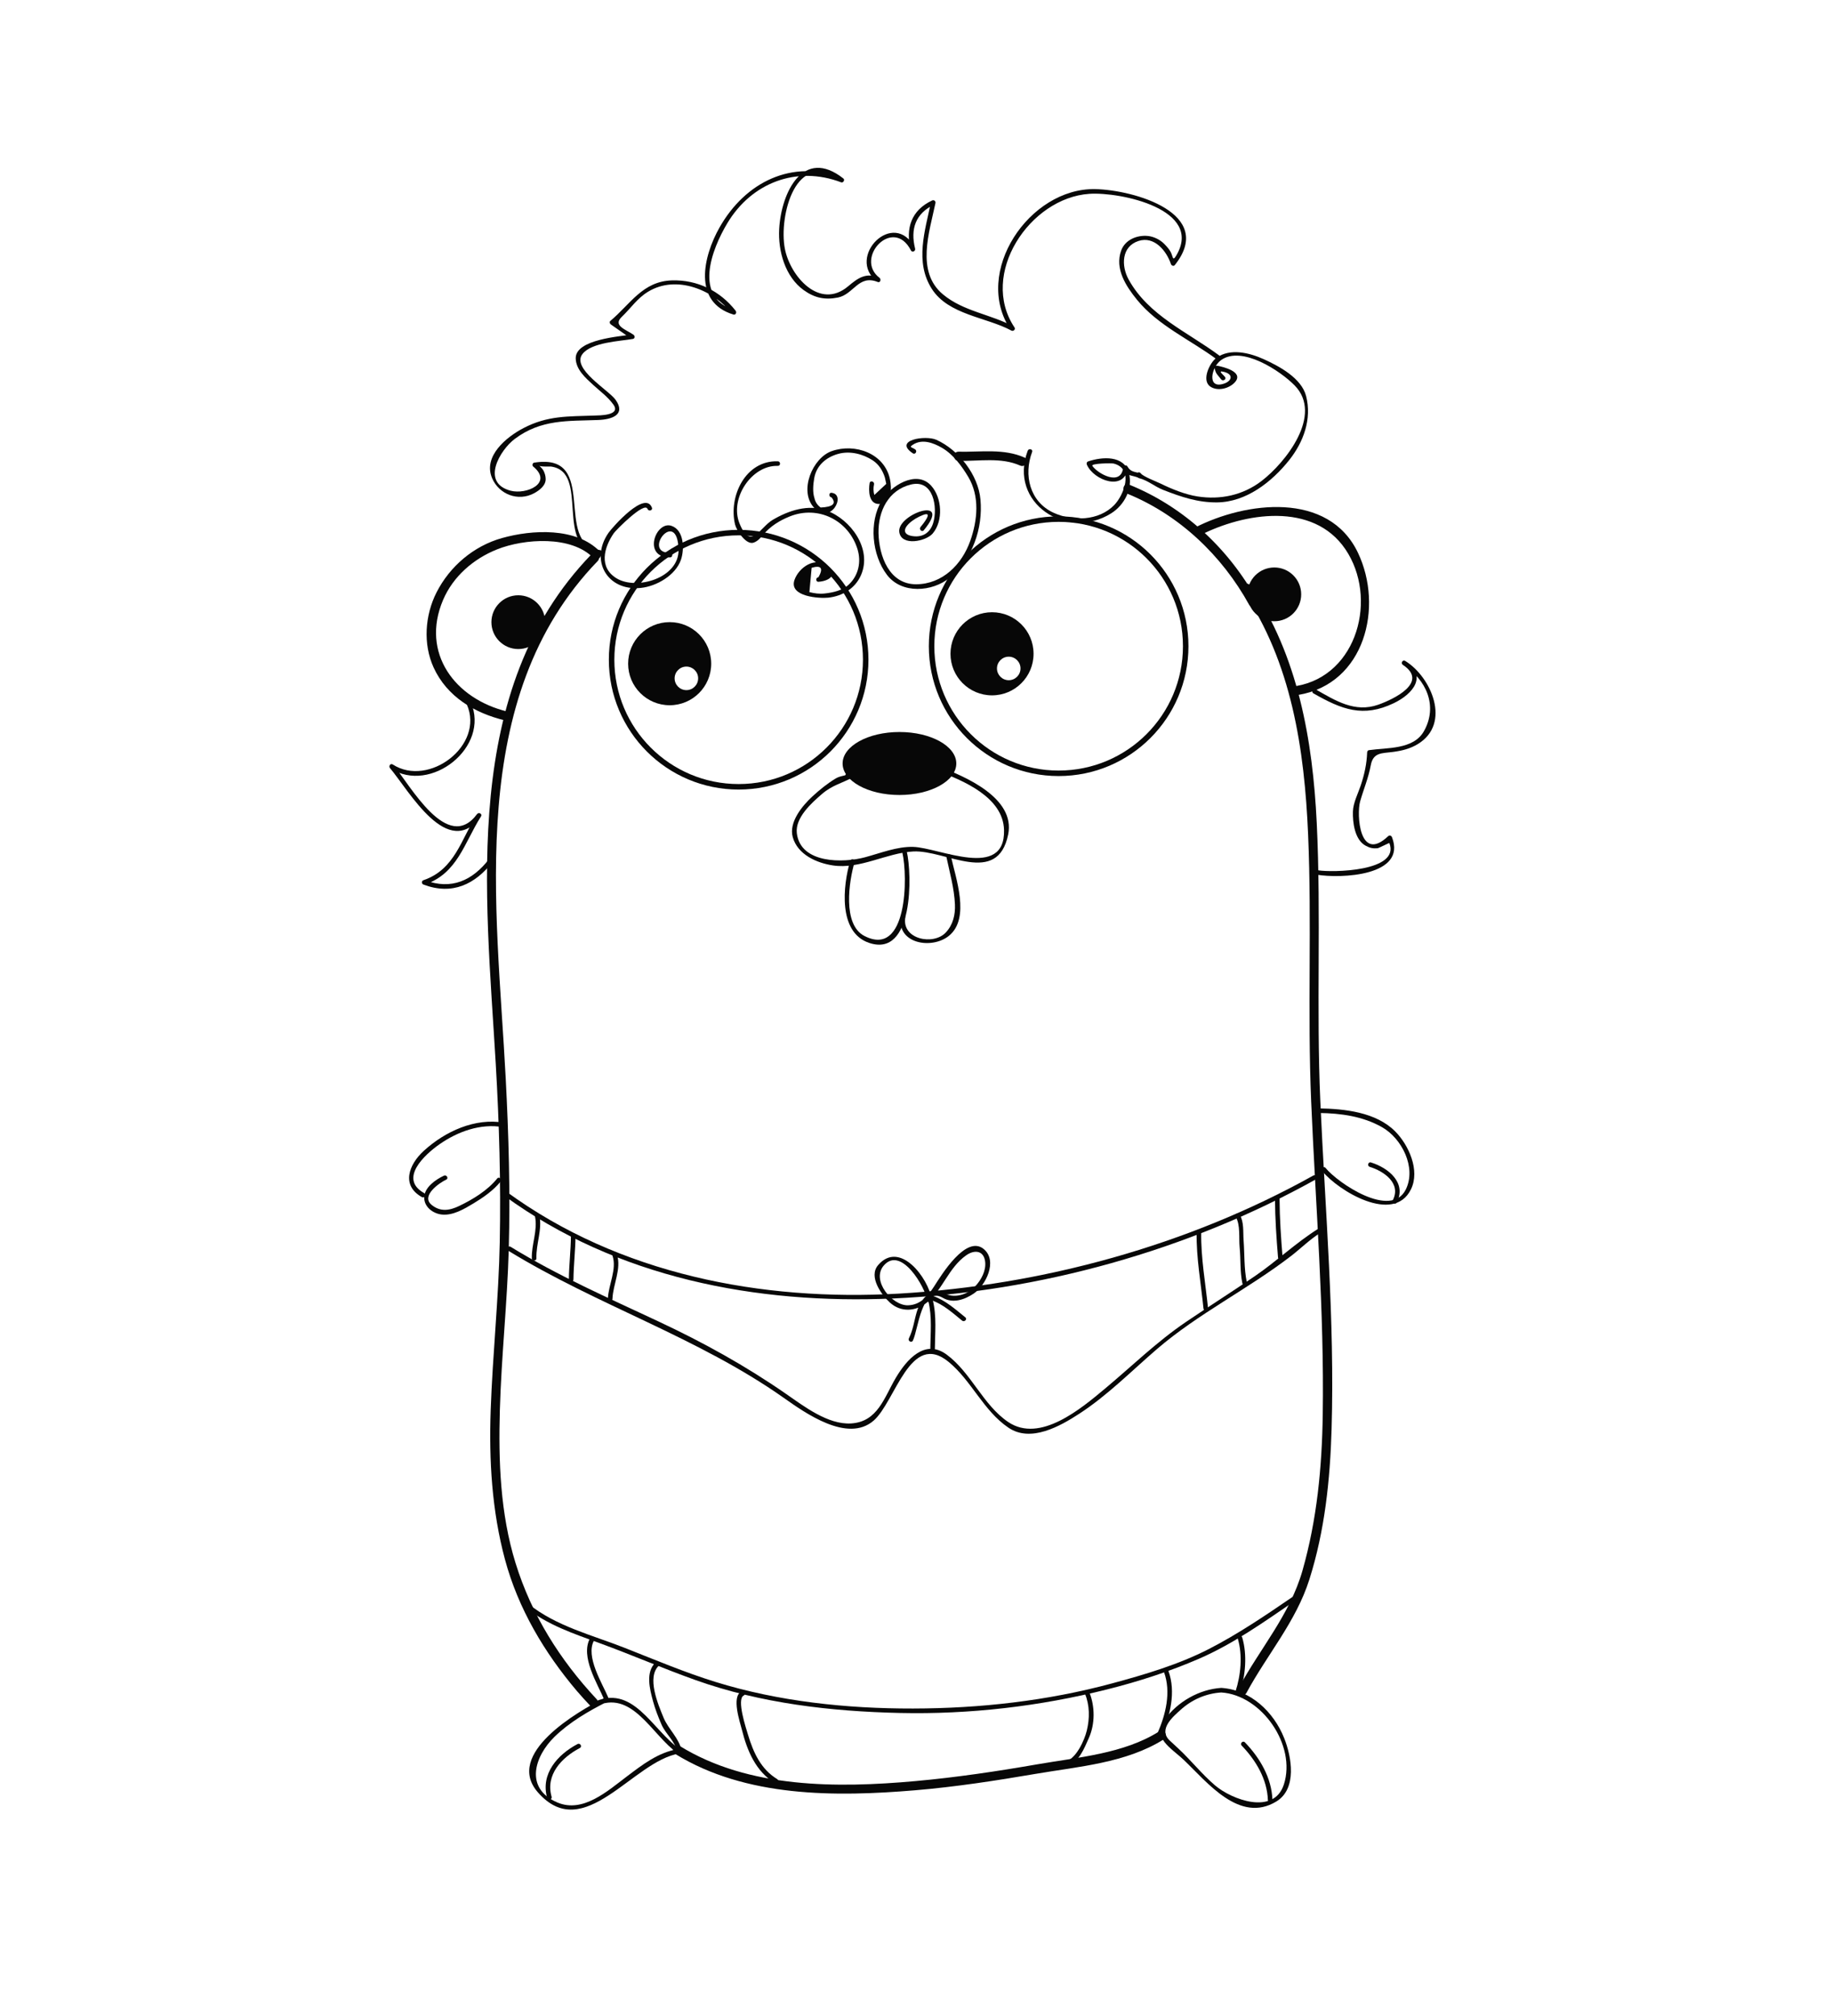 <?xml version="1.0" encoding="utf-8"?>
<!-- Generator: Adobe Illustrator 16.0.0, SVG Export Plug-In . SVG Version: 6.00 Build 0)  -->
<!DOCTYPE svg PUBLIC "-//W3C//DTD SVG 1.1//EN" "http://www.w3.org/Graphics/SVG/1.1/DTD/svg11.dtd">
<svg version="1.1" id="Layer_1" xmlns="http://www.w3.org/2000/svg" xmlns:xlink="http://www.w3.org/1999/xlink" x="0px" y="0px"
	 width="500px" height="550px" viewBox="0 0 500 550" enable-background="new 0 0 500 550" xml:space="preserve">
<g>
	<g>
		<path fill="#070707" d="M161.37,151.285c-35.68,36.87-28.793,92.24-26.066,138.981c0.945,16.195,1.408,32.418,1.092,48.641
			c-0.298,15.298-1.939,30.512-2.476,45.797c-0.481,13.705,0.322,27.456,3.896,40.741c3.601,13.386,10.736,25.404,19.653,35.914
			c1.155,1.361,2.376,2.666,3.595,3.97c1.103,1.181,2.867-0.592,1.768-1.768c-10.058-10.764-17.762-23.025-22.131-37.143
			c-4.164-13.45-4.68-27.744-4.28-41.715c0.419-14.637,2.019-29.207,2.43-43.849c0.437-15.564-0.023-31.146-0.831-46.691
			c-2.448-47.124-11.04-103.747,25.119-141.111C164.258,151.895,162.492,150.125,161.37,151.285L161.37,151.285z"/>
	</g>
	<g>
		<path fill="#070707" d="M343.077,163.729c-7.741-14.065-20.025-25.522-34.969-31.54c-1.497-0.603-2.138,1.814-0.664,2.411
			c0.183,0.074,0.365,0.148,0.549,0.222c1.495,0.605,2.139-1.814,0.664-2.411c-0.183-0.074-0.365-0.148-0.549-0.222
			c-0.222,0.804-0.442,1.607-0.664,2.411c14.324,5.769,26.068,16.936,33.475,30.391
			C341.696,166.403,343.855,165.142,343.077,163.729L343.077,163.729z"/>
	</g>
	<g>
		<path fill="#070707" d="M184.321,478.53c19.246,11.857,43.703,11.72,65.478,9.887c10.987-0.925,21.906-2.605,32.77-4.461
			c11.72-2.002,24.785-2.966,35.053-9.43c1.36-0.856,0.106-3.021-1.262-2.158c-9.714,6.114-22.09,7.029-33.18,8.957
			c-11.071,1.925-22.186,3.585-33.381,4.592c-21.282,1.915-45.417,2.036-64.216-9.545
			C184.207,475.523,182.952,477.687,184.321,478.53L184.321,478.53z"/>
	</g>
	<g>
		<path fill="#070707" d="M138.461,194.124c-14.261-3.44-23.694-15.925-17.55-30.41c2.737-6.453,8.322-11.273,14.749-13.831
			c7.458-2.97,20.274-3.824,26.26,2.319c1.126,1.156,2.893-0.612,1.768-1.768c-6.443-6.614-18.472-5.955-26.712-3.634
			c-7.738,2.181-14.234,7.724-17.849,14.848c-3.148,6.203-3.708,14.058-0.787,20.451c3.652,7.99,11.16,12.434,19.456,14.435
			C139.363,196.912,140.028,194.502,138.461,194.124L138.461,194.124z"/>
	</g>
	<g>
		<path fill="#070707" d="M327.393,146.101c12.191-6.252,30.957-9.266,39.794,3.735c8.928,13.134,3.416,34.443-13.415,37.326
			c-1.587,0.271-0.912,2.681,0.664,2.41c18.099-3.099,23.21-24.004,16.192-38.753c-8.035-16.888-30.662-13.972-44.497-6.877
			C324.696,144.678,325.961,146.835,327.393,146.101L327.393,146.101z"/>
	</g>
	<g>
		<path fill="#070707" d="M231.462,212.312c0.341-0.052,0.681-0.104,1.022-0.156c-0.105-0.388-0.21-0.776-0.315-1.164
			c-1.308,0.695-2.771,0.598-4.056,1.371c-2.309,1.39-4.419,3.102-6.395,4.925c-2.72,2.511-6.493,7.017-5.359,11.09
			c1.322,4.747,6.453,7.048,10.966,7.73c7.372,1.115,14.64-3.422,21.932-3.81c8.794-0.467,23.008,9.629,25.904-4.644
			c2.023-9.968-11.831-15.884-19.02-18.55c-0.758-0.281-1.082,0.928-0.332,1.205c7.115,2.64,17.98,7.192,18.219,16.111
			c0.366,13.742-17.715,4.841-24.771,4.627c-4.442-0.134-8.976,1.713-13.194,2.841c-5.86,1.567-17.575,1.791-18.581-6.55
			c-0.512-4.244,4.014-8.264,6.859-10.721c2.769-2.39,5.447-2.946,8.458-4.548c0.542-0.288,0.304-1.196-0.315-1.165
			c-0.48,0.024-0.848,0.108-1.354,0.201C230.338,211.251,230.675,212.455,231.462,212.312L231.462,212.312z"/>
	</g>
	<g>
		<path fill="#070707" d="M258.314,233.845c0.905,4.281,2.111,8.46,2.31,12.859c0.129,2.849-0.51,5.58-2.493,7.699
			c-3.359,3.59-12.048,1.891-11.055-4.104c0.131-0.788-1.074-1.126-1.205-0.332c-1.249,7.528,8.465,9.151,13.144,5.319
			c5.891-4.823,1.759-15.849,0.505-21.774C259.353,232.724,258.148,233.059,258.314,233.845L258.314,233.845z"/>
	</g>
	<g>
		<path fill="#070707" d="M162.261,465.655c10.231-5.152,15.646,7.806,22.708,12.668c0.05-0.381,0.1-0.762,0.149-1.143
			c-5.417,0.838-9.851,4.312-14.113,7.529c-5.185,3.913-11.91,9.986-18.852,7.051c-9.099-3.847-6.263-12.608-0.82-17.922
			c4.069-3.972,9.216-6.966,14.262-9.521c0.719-0.364,0.086-1.443-0.631-1.08c-7.267,3.682-27.396,15.235-18.144,25.765
			c12.613,14.354,25.919-8.65,38.63-10.616c0.586-0.091,0.542-0.872,0.149-1.143c-7.686-5.291-12.862-18.261-23.969-12.668
			C160.91,464.938,161.543,466.017,162.261,465.655L162.261,465.655z"/>
	</g>
	<g>
		<path fill="#070707" d="M150.544,490.18c-1.711-6.011,2.758-10.688,7.719-13.296c0.714-0.376,0.082-1.454-0.631-1.08
			c-5.482,2.883-10.156,8.169-8.293,14.708C149.559,491.286,150.765,490.956,150.544,490.18L150.544,490.18z"/>
	</g>
	<g>
		<path fill="#070707" d="M333.328,461.736c11.033,0.723,20.517,14.394,17.08,25.078c-2.746,8.538-14.293,4.124-18.813,0.254
			c-3.569-3.055-6.559-6.838-10.004-10.051c-0.774-0.715-1.548-1.431-2.321-2.147c-3.335-3.086,1.079-6.69,2.885-8.341
			C325.258,463.692,329.147,461.995,333.328,461.736c0.801-0.05,0.806-1.3,0-1.25c-5.969,0.369-11.977,3.762-15.476,8.682
			c-3.542,4.981,1.762,7.673,5.289,11.025c6.304,5.991,15.175,17.395,25.219,11.275c5.717-3.482,4.152-12.21,2.126-17.275
			c-2.88-7.202-9.199-13.186-17.158-13.707C332.522,460.434,332.528,461.684,333.328,461.736z"/>
	</g>
	<g>
		<path fill="#070707" d="M338.886,476.228c3.886,4.026,6.959,9.177,7.153,14.892c0.027,0.804,1.277,0.807,1.25,0
			c-0.206-6.051-3.397-11.504-7.519-15.776C339.21,474.762,338.326,475.647,338.886,476.228L338.886,476.228z"/>
	</g>
	<g>
		<path fill="#070707" d="M360.018,303.641c5.982,0.092,11.919,0.892,17.193,3.886c5.374,3.05,9.414,10.99,6.478,16.961
			c-4.017,8.167-18.595-1.77-21.914-5.859c-0.509-0.626-1.388,0.265-0.885,0.885c4.347,5.353,19.475,14.559,24.192,4.967
			c2.552-5.188-0.628-12.132-4.31-15.827c-5.211-5.23-13.779-6.154-20.755-6.262C359.211,302.378,359.212,303.628,360.018,303.641
			L360.018,303.641z"/>
	</g>
	<g>
		<path fill="#070707" d="M373.84,318.339c3.875,1.196,8.647,4.498,6.294,9.088c-0.366,0.716,0.712,1.349,1.08,0.631
			c2.752-5.367-2.295-9.459-7.042-10.924C373.399,316.896,373.072,318.102,373.84,318.339L373.84,318.339z"/>
	</g>
	<circle fill="none" stroke="#070707" stroke-width="1.5" stroke-miterlimit="10" cx="288.931" cy="176.297" r="34.676"/>
	<path fill="none" stroke="#070707" stroke-width="1.5" stroke-miterlimit="10" d="M236.272,179.975
		c0-19.148-15.526-34.675-34.675-34.675c-19.154,0-34.675,15.526-34.675,34.675c0,19.152,15.521,34.679,34.675,34.679
		C220.746,214.653,236.272,199.127,236.272,179.975z"/>
	<path fill="#070707" d="M355.129,162.153c0-4.055-3.285-7.336-7.336-7.336c-4.053,0-7.338,3.281-7.338,7.336
		c0,4.049,3.285,7.334,7.338,7.334C351.844,169.487,355.129,166.202,355.129,162.153z"/>
	<path fill="#070707" d="M148.791,169.737c0-4.05-3.288-7.334-7.339-7.334c-4.046,0-7.333,3.284-7.333,7.334
		c0,4.051,3.287,7.336,7.333,7.336C145.503,177.073,148.791,173.788,148.791,169.737z"/>
	<ellipse fill="#070707" cx="245.483" cy="208.297" rx="15.516" ry="8.592"/>
	<path fill="#070707" d="M270.747,167.028c-6.262,0-11.336,5.075-11.336,11.335c0,6.264,5.074,11.342,11.336,11.342
		c6.266,0,11.338-5.078,11.338-11.342C282.085,172.104,277.013,167.028,270.747,167.028z M275.31,185.574
		c-1.771,0-3.209-1.437-3.209-3.209c0-1.771,1.438-3.209,3.209-3.209s3.213,1.438,3.213,3.209
		C278.522,184.138,277.081,185.574,275.31,185.574z"/>
	<path fill="#070707" d="M182.772,169.729c-6.262,0-11.34,5.075-11.34,11.337s5.078,11.337,11.34,11.337
		c6.259,0,11.334-5.075,11.334-11.337S189.031,169.729,182.772,169.729z M187.332,188.279c-1.772,0-3.209-1.443-3.209-3.213
		c0-1.771,1.437-3.209,3.209-3.209s3.209,1.438,3.209,3.209C190.541,186.836,189.104,188.279,187.332,188.279z"/>
	<g>
		<path fill="#070707" d="M246.274,232.599c1.53,6.528,1.405,28.751-10.328,22.764c-6.092-3.109-4.224-15.013-2.71-20.15
			c0.229-0.775-0.978-1.104-1.205-0.332c-1.985,6.738-3.331,19.441,5.112,22.333c12.289,4.209,11.784-18.771,10.336-24.947
			C247.295,231.482,246.09,231.815,246.274,232.599L246.274,232.599z"/>
	</g>
	<g>
		<path fill="#070707" d="M137.598,306.3c-7.957-1.396-16.121,2.365-21.932,7.665c-4.127,3.764-6.226,9.454-0.507,12.63
			c0.705,0.392,1.335-0.688,0.631-1.08c-7.067-3.925,0.136-10.521,4.135-13.323c4.975-3.486,11.247-5.756,17.341-4.687
			C138.054,307.644,138.391,306.438,137.598,306.3L137.598,306.3z"/>
	</g>
	<g>
		<path fill="#070707" d="M121.161,320.741c-2.2,1.031-5.38,3.193-5.386,5.991c-0.005,2.537,2.364,4.351,4.789,4.616
			c3.048,0.334,6.145-1.521,8.646-3.026c2.616-1.574,5.447-3.528,7.378-5.929c0.5-0.622-0.378-1.513-0.884-0.885
			c-2.62,3.258-6.67,5.727-10.394,7.507c-2.584,1.236-5.104,1.667-7.507-0.3c-3.016-2.468,2.108-6.015,3.987-6.895
			C122.521,321.479,121.886,320.402,121.161,320.741L121.161,320.741z"/>
	</g>
	<g>
		<path fill="#070707" d="M339.118,161.061c13.395,19.585,16.905,43.403,17.899,66.619c1.039,24.256-0.202,48.543,0.834,72.816
			c1.216,28.496,3.591,56.948,3.159,85.493c-0.217,14.407-1.57,28.564-5.523,42.463c-3.438,12.09-11.583,21.254-17.443,32.112
			c-0.766,1.419,1.393,2.681,2.158,1.262c5.644-10.457,13.511-19.415,17.153-30.904c4.218-13.304,5.661-27.173,6.07-41.06
			c0.878-29.813-1.749-59.605-3.074-89.366c-1.127-25.319,0.243-50.662-0.978-75.964c-1.088-22.563-5.118-45.757-18.098-64.733
			C340.373,158.478,338.205,159.726,339.118,161.061L339.118,161.061z"/>
	</g>
	<g>
		<path fill="#070707" d="M177.929,138.514c-1.826-4.897-10.85,5.4-11.87,6.874c-5.131,7.412-0.408,15.937,8.823,15.009
			c4.282-0.43,9.517-3.443,10.977-7.715c0.969-2.834,0.858-8.115-2.638-9.238c-4.295-1.379-7.959,8.706-0.346,8.624
			c0.806-0.009,0.807-1.259,0-1.25c-7.838,0.085,2.009-12.593,2.315-0.877c0.201,7.714-11.388,11.168-16.886,7.852
			c-4.938-2.979-3.495-8.409-0.771-12.343c0.549-0.794,8.392-8.744,9.191-6.604C177.002,139.594,178.211,139.271,177.929,138.514
			L177.929,138.514z"/>
	</g>
	<g>
		<path fill="#070707" d="M212.285,125.848c-8.812-0.274-13.508,9.525-11.67,17.25c0.357,1.499,3.015,5.752,5.131,4.923
			c1.072-0.419,1.697-1.141,2.446-2.024c2.04-2.406,4.448-3.936,7.357-5.104c7.773-3.125,16.075,1.08,18.489,8.955
			c1.054,3.439,0.274,7.115-2.345,9.601c-1.751,1.662-4.339,2.216-6.647,2.469c-1.414,0.155-2.773-0.034-4.142-0.38
			c0.206-2.214,0.411-4.428,0.616-6.641c2.629-0.756,3.25,0.104,1.862,2.577c-0.8,0.053-0.805,1.304,0,1.25
			c2.636-0.175,5.342-1.675,2.587-4.138c-3.357-3.002-7.968,0.211-9.143,3.663c-1.559,4.582,6.884,5.064,9.234,4.807
			c3.909-0.428,7.379-2.539,8.951-6.199c3.079-7.17-2.867-15.183-9.42-17.572c-4.999-1.821-10.406-0.006-14.749,2.573
			c-3.458,2.054-5.965,8.498-9.022,0.909c-2.731-6.778,3.313-15.891,10.465-15.668C213.092,127.123,213.089,125.873,212.285,125.848
			L212.285,125.848z"/>
	</g>
	<g>
		<path fill="#070707" d="M249.775,122.599c-0.987-0.655-1.741-0.535-0.623-1.27c2.54-1.67,5.565-0.511,7.866,0.804
			c3.087,1.763,5.432,4.954,7.217,7.929c3.201,5.333,2.566,11.842,0.582,17.476c-2.277,6.469-7.609,11.82-14.741,11.862
			c-7.407,0.044-10.172-7.766-10.306-13.936c-0.131-6.025,2.696-11.764,8.829-13.272c6.193-1.523,7.356,6.266,6.105,10.439
			c-0.732,2.445-2.52,3.847-5.058,3.688c-2.917-0.184-3.487-1.698-1.448-3.583c1.04-0.961,2.365-1.703,3.673-2.223
			c3.051-1.209,0.013,2.493-0.634,3.271c-0.511,0.616,0.368,1.505,0.884,0.885c8.102-9.764-7.439-4.357-6.686,0.512
			c0.608,3.933,7.319,2.494,9.116,0.377c2.955-3.479,2.557-9.761-0.403-13.046c-4.062-4.509-11.159,0.155-13.514,4.066
			c-3.569,5.93-2.658,14.857,1.438,20.247c4.027,5.3,12.362,4.692,17.138,0.787c6.201-5.071,9.104-13.479,8.383-21.348
			c-0.619-6.745-5.958-13.528-12.02-16.273c-2.968-1.344-11.877,0.069-6.429,3.686C249.818,124.125,250.442,123.042,249.775,122.599
			L249.775,122.599z"/>
	</g>
	<g>
		<path fill="#070707" d="M280.487,122.973c-5.348,14.211,10.684,24.713,22.813,17.056c3.609-2.278,5.921-6.744,4.813-10.959
			c-1.308-4.975-7.375-4.452-11.099-3.199c-0.413,0.139-0.541,0.538-0.374,0.918c1.913,4.339,10.389,7.364,11.151,0.794
			c-0.389,0.105-0.776,0.21-1.165,0.315c1.283,2.277,1.955,1.548,4.259,2.506c0.744,0.31,1.065-0.9,0.332-1.205
			c-1.39-0.578-2.594-0.303-3.511-1.932c-0.333-0.591-1.099-0.26-1.165,0.315c-0.605,5.213-6.979,1.626-8.404-0.479
			c-0.468-0.689,5.23-0.792,5.846-0.629c5.594,1.48,2.696,8.638,0.146,11.283c-4.229,4.39-11.406,4.523-16.615,2.117
			c-6.513-3.009-8.175-10.32-5.823-16.57C281.978,122.549,280.769,122.226,280.487,122.973L280.487,122.973z"/>
	</g>
	<g>
		<path fill="#070707" d="M310.276,129.78c0.159,0.248,0.302,0.582,0.617,0.667c2.492,0.671,4.243,2.299,6.586,3.216
			c4.847,1.896,9.445,3.459,14.69,3.403c7.971-0.085,14.95-5.594,19.677-11.527c3.924-4.927,6.227-11.234,4.63-17.469
			c-1.259-4.914-7.313-8.142-11.505-10.045c-3.913-1.778-9.181-3.119-12.974-0.408c-1.816,1.298-4.163,6.112-1.697,7.832
			c2.028,1.415,5.325,0.538,6.836-1.28c2.301-2.768-3.352-4.09-4.832-4.377c-0.488-0.095-0.859,0.283-0.769,0.769
			c0.275,1.479,0.836,1.718,1.727,2.923c0.474,0.641,1.56,0.019,1.08-0.631c-0.529-0.716-2.227-1.893-0.237-1.379
			c2.605,0.672,2.065,2.43,0.079,3.144c-4.87,1.75-3.655-4.42-0.922-6.373c5.679-4.058,16.211,2.955,20.076,6.905
			c7.877,8.051-2.495,21.056-9.002,26.056c-5.056,3.886-11.213,5.205-17.476,4.238c-3.43-0.53-7.106-2.045-10.197-3.554
			c-0.846-0.413-4.806-1.955-5.308-2.738C310.923,128.473,309.841,129.099,310.276,129.78L310.276,129.78z"/>
	</g>
	<g>
		<path fill="#070707" d="M332.723,96.955c-8.642-6.4-19.257-10.864-24.681-20.683c-2.072-3.751-1.975-9.011,2.68-10.529
			c4.349-1.418,7.663,2.734,8.861,6.31c0.134,0.4,0.73,0.67,1.045,0.276c11.234-14.083-11.104-20.518-21.708-20.737
			c-17.943-0.37-33.599,22.692-23.109,38.365c0.285-0.285,0.57-0.57,0.855-0.855c-6.286-3.4-13.74-4.128-19.335-8.813
			c-7.413-6.208-3.666-16.987-2.021-24.884c0.117-0.561-0.415-0.941-0.918-0.706c-5.656,2.649-7.315,7.59-5.833,13.469
			c0.381-0.161,0.761-0.321,1.142-0.481c-5.654-11.033-19.028,2.49-10.29,9.178c0.161-0.381,0.321-0.761,0.481-1.142
			c-3.545-1.427-5.692,0.087-8.409,2.378c-7.77,6.552-15.799-2.704-17.268-10.218c-1.757-8.988,3.149-27.736,15.083-18.306
			c0.203-0.348,0.405-0.696,0.608-1.044c-13.798-5.25-26.539,1.21-33.52,13.518c-4.479,7.895-7.371,20.397,3.776,23.757
			c0.657,0.198,0.965-0.59,0.608-1.044c-4.248-5.407-10.445-8.46-17.341-8.268c-8.024,0.225-11.345,6.451-16.832,11.042
			c-0.33,0.275-0.179,0.772,0.126,0.981c1.861,1.277,3.684,2.608,5.545,3.884c0.05-0.381,0.1-0.761,0.149-1.142
			c-3.019,0.529-15.394,1.292-15.287,6.51c0.062,3.064,2.683,5.329,4.768,7.248c1.919,1.766,3.999,3.23,5.528,5.384
			c2.126,2.994-3.954,2.921-5.09,2.963c-7.263,0.268-12.835-0.038-19.48,3.433c-4.638,2.423-11.093,7.678-8.545,13.665
			c1.875,4.405,7.108,6.457,11.481,4.092c1.39-0.752,3.192-2.086,3.137-3.897c-0.025-0.836-0.204-1.435-0.559-2.191
			c-0.23-0.492-0.821-1.057-1.178-1.431c0.348,0.365,2.848,0.197,3.195,0.245c10.784,1.478,0.585,22.41,13.321,24.026
			c0.798,0.102,0.789-1.15,0-1.25c-12.962-1.646,0.107-26.708-17.924-23.837c-0.447,0.071-0.622,0.762-0.276,1.044
			c5.549,4.543-1.874,7.754-6.18,6.6c-8.166-2.189-2.883-11.096,1.179-14.133c7.171-5.36,14.377-4.84,22.749-5.149
			c3.718-0.137,7.655-1.423,4.75-5.515c-1.886-2.655-12.12-8.518-9.024-12.5c2.478-3.187,10.162-3.469,13.768-4.101
			c0.58-0.102,0.55-0.868,0.149-1.142c-2.112-1.449-5.713-2.486-3.205-4.875c2.466-2.35,4.207-5.061,7.188-6.868
			c7.802-4.728,17.891-0.439,23.003,6.067c0.203-0.348,0.405-0.696,0.608-1.044c-11.329-3.415-6.281-16.558-1.968-23.739
			c6.612-11.01,18.895-15.748,31.047-11.125c0.57,0.217,1.094-0.66,0.608-1.044c-10.937-8.643-16.963,3.766-17.523,13.778
			c-0.333,5.973,1.604,13.024,6.706,16.684c2.944,2.111,5.783,2.728,9.342,2.007c4.317-0.874,5.61-6.344,10.853-4.233
			c0.717,0.289,0.99-0.753,0.481-1.142c-6.984-5.345,3.732-16.928,8.58-7.468c0.332,0.647,1.312,0.189,1.142-0.481
			c-1.352-5.364,0.115-9.648,5.259-12.058c-0.306-0.235-0.612-0.47-0.918-0.706c-1.637,7.854-4.479,16.357,0.19,23.695
			c4.562,7.169,14.899,7.714,21.739,11.414c0.521,0.282,1.221-0.309,0.855-0.855c-9.704-14.5,4.125-35.354,20.433-36.452
			c8.448-0.568,31.293,4.224,23.671,16.897c-0.981,1.633-0.828,0.18-1.484-1.041c-0.442-0.824-1.107-1.535-1.753-2.197
			c-1.123-1.153-2.865-2.011-4.47-2.167c-2.957-0.288-6.229,1.019-7.302,4.022c-1.762,4.935,1.311,9.669,4.324,13.373
			c5.759,7.077,14.581,10.94,21.782,16.273C332.74,98.514,333.362,97.429,332.723,96.955L332.723,96.955z"/>
	</g>
	<g>
		<path fill="#070707" d="M127.42,192.216c4.876,11.186-10.427,22.677-20.227,16.347c-0.633-0.408-1.189,0.467-0.757,0.982
			c5.291,6.309,15.821,25.327,24.84,13.192c-0.36-0.21-0.719-0.421-1.079-0.631c-4.35,6.863-6.061,15.11-14.607,18.02
			c-0.609,0.207-0.579,0.986,0,1.205c7.817,2.955,14.106-0.014,19.014-6.387c0.492-0.639-0.595-1.26-1.079-0.631
			c-4.569,5.933-10.324,8.563-17.603,5.812c0,0.401,0,0.804,0,1.205c8.951-3.047,10.753-11.332,15.354-18.594
			c0.441-0.696-0.611-1.262-1.079-0.631c-8.068,10.856-18.226-7.899-22.877-13.446c-0.252,0.328-0.505,0.655-0.757,0.982
			c10.964,7.082,27.272-5.819,21.937-18.058C128.178,190.848,127.101,191.484,127.42,192.216L127.42,192.216z"/>
	</g>
	<g>
		<path fill="#070707" d="M358.456,189.156c7.755,4.42,13.559,6.708,21.965,2.673c5.345-2.566,9.221-7.463,3.086-11.521
			c-0.21,0.36-0.421,0.719-0.631,1.079c6.393,3.896,9.654,11.25,5.728,18.134c-2.872,5.035-10.089,4.415-15.014,5.14
			c-0.277,0.041-0.449,0.35-0.459,0.603c-0.117,3.144-0.749,6.011-1.734,8.974c-0.733,2.206-2.071,4.766-2.15,7.118
			c-0.1,2.974,0.467,7.802,3.525,9.398c1.127,0.588,1.888,0.766,3.158,0.672c0.399-0.029,3.216-1.546,3.27-1.409
			c3.014,7.797-15.719,8.041-19.431,7.418c-0.788-0.132-1.126,1.072-0.332,1.205c6.404,1.074,24.58,0.39,20.473-10.236
			c-0.168-0.436-0.679-0.622-1.045-0.276c-7.883,7.464-8.641-6.014-7.646-9.496c0.944-3.312,2.27-6.411,2.893-9.82
			c0.669-3.66,3.126-3.257,6.202-3.686c2.418-0.336,4.541-0.855,6.636-2.123c9.267-5.609,3.633-18.386-3.441-22.696
			c-0.693-0.423-1.298,0.638-0.631,1.079c7.181,4.749-2.517,9.392-6.714,10.869c-6.408,2.257-11.698-1.116-17.075-4.18
			C358.386,187.677,357.756,188.757,358.456,189.156L358.456,189.156z"/>
	</g>
	<g>
		<path fill="#070707" d="M137.614,326.21c30.678,22.391,68.82,29.688,106.188,28.036c39.691-1.753,80.58-13.118,115.286-32.472
			c0.704-0.393,0.074-1.473-0.631-1.08c-34.204,19.075-74.072,29.981-113.107,32.224c-37.553,2.156-76.294-5.3-107.104-27.788
			C137.592,324.654,136.97,325.739,137.614,326.21L137.614,326.21z"/>
	</g>
	<g>
		<path fill="#070707" d="M143.259,438.396c6.079,4.93,13.333,7.302,20.584,9.953c8.721,3.189,17.244,6.889,25.993,10.006
			c17.832,6.354,36.958,8.558,55.804,8.975c19.008,0.421,38.069-1.802,56.502-6.424c8.575-2.15,17.097-4.894,25.208-8.421
			c9.256-4.023,17.63-9.983,25.924-15.652c0.661-0.452,0.036-1.536-0.631-1.08c-7.379,5.044-14.767,10.054-22.733,14.137
			c-8.263,4.236-17.449,6.951-26.386,9.365c-17.684,4.775-36.044,6.828-54.334,6.861c-18.092,0.033-36.68-1.902-53.996-7.281
			c-8.362-2.598-16.456-6.018-24.593-9.228c-8.966-3.537-18.85-5.924-26.458-12.096
			C143.522,437.008,142.632,437.887,143.259,438.396L143.259,438.396z"/>
	</g>
	<g>
		<path fill="#070707" d="M138.735,341.229c24.327,14.93,51.737,23.614,75.163,40.124c5.809,4.094,17.422,12.407,24.546,6.211
			c5.944-5.17,9.984-24.668,20.495-15.987c6.269,5.177,9.465,13.305,16.299,17.928c6.1,4.125,14.079-0.406,19.322-3.814
			c7.719-5.018,14.24-11.65,21.188-17.629c11.228-9.66,24.853-16.354,36.586-25.383c2.712-2.087,5.079-4.491,7.999-6.322
			c0.681-0.428,0.054-1.51-0.631-1.08c-5.989,3.757-11.218,8.757-17.074,12.775c-6.279,4.309-12.724,8.37-19.023,12.649
			c-7.945,5.397-14.677,12.014-22.027,18.148c-6.468,5.398-17.738,14.967-26.424,9.092c-6.924-4.684-10.06-13.42-16.795-18.393
			c-5.959-4.399-10.942,1.425-13.863,6.337c-3.172,5.333-4.91,12.02-12.224,12.454c-6.301,0.374-12.848-4.674-17.743-8.065
			c-11.103-7.694-22.522-14-34.771-19.743c-13.669-6.41-27.499-12.469-40.392-20.382
			C138.677,339.727,138.049,340.809,138.735,341.229L138.735,341.229z"/>
	</g>
	<g>
		<path fill="#070707" d="M254.306,354.498c-0.957-5.884-8.747-16.229-14.651-9.347c-2.709,3.158,0.951,8.147,3.232,10.222
			c3.041,2.765,7.151,2.418,10.153-0.072c4.347-3.607,5.848-9.433,10.651-12.824c2.292-1.619,4.823-1.315,5.181,1.739
			c0.29,2.483-1.08,4.959-2.703,6.705c-2.205,2.373-5.836,3.446-8.715,1.781c-0.816-0.472-1.828-0.812-2.743-0.373
			c-5.499,2.632-4.316,8.112-6.65,12.787c-0.359,0.719,0.719,1.353,1.079,0.631c1.515-3.033,2.271-15.095,8.199-11.667
			c2.77,1.602,5.959,0.479,8.424-1.182c3.289-2.213,6.538-8.833,2.814-12.063c-4.85-4.208-11.721,7.152-13.577,10.031
			c-1.725,2.674-3.74,5.139-7.168,5.244c-4.338,0.134-10.114-6.786-6.641-10.835c4.715-5.496,11.304,5.833,11.91,9.555
			C253.229,355.624,254.434,355.286,254.306,354.498L254.306,354.498z"/>
	</g>
	<g>
		<path fill="#070707" d="M254.351,354.776c3.193,1.142,5.633,3.414,8.228,5.51c0.62,0.501,1.511-0.378,0.884-0.885
			c-2.773-2.24-5.367-4.61-8.779-5.83C253.921,353.299,253.597,354.508,254.351,354.776L254.351,354.776z"/>
	</g>
	<g>
		<path fill="#070707" d="M155.826,337.17c-0.042,3.977-0.525,7.93-0.567,11.906c-0.008,0.807,1.242,0.806,1.25,0
			c0.042-3.977,0.525-7.93,0.567-11.906C157.084,336.363,155.834,336.364,155.826,337.17L155.826,337.17z"/>
	</g>
	<g>
		<path fill="#070707" d="M253.349,354.91c1.113,4.38,0.579,8.971,0.543,13.436c-0.008,0.807,1.242,0.806,1.25,0
			c0.037-4.583,0.557-9.271-0.588-13.768C254.356,353.797,253.15,354.129,253.349,354.91L253.349,354.91z"/>
	</g>
	<g>
		<path fill="#070707" d="M261.616,125.732c5.538,0.129,11.58-1.052,16.807,1.282c1.459,0.652,2.731-1.502,1.262-2.158
			c-5.745-2.566-11.976-1.482-18.068-1.624C260.003,123.194,260.007,125.694,261.616,125.732L261.616,125.732z"/>
	</g>
	<g>
		<path fill="#070707" d="M226.947,135.694c1.381,1.695,0.393,2.617-2.965,2.766c-0.902-0.645-1.468-1.5-1.698-2.566
			c-0.544-1.677-0.352-3.683-0.068-5.384c0.589-3.535,3.279-5.792,6.604-6.696c3.185-0.866,6.692,0.032,9.385,1.794
			c1.657,1.083,2.705,2.799,3.294,4.644c0.14,0.583,0.268,1.168,0.385,1.757c-1.085,1.012-2.17,2.023-3.255,3.035
			c-0.274-0.968-0.3-1.942-0.077-2.923c0.137-0.788-1.068-1.125-1.205-0.332c-0.335,1.936-0.282,5.707,2.509,5.707
			c3.603,0,3.536-4.37,3.042-6.73c-1.483-7.088-9.532-9.928-15.901-7.694c-5.229,1.834-9.064,10.885-4.811,15.456
			c4.517,4.853,8.917-3.66,4.761-4.083C226.146,134.363,226.153,135.613,226.947,135.694L226.947,135.694z"/>
	</g>
	<g>
		<path fill="#070707" d="M146.004,331.831c0.814,3.795-0.974,7.641-0.853,11.459c0.025,0.804,1.275,0.807,1.25,0
			c-0.125-3.944,1.654-7.851,0.808-11.791C147.041,330.711,145.835,331.045,146.004,331.831L146.004,331.831z"/>
	</g>
	<g>
		<path fill="#070707" d="M167.179,342.626c1.222,3.645-1.135,7.954-1.268,11.667c-0.029,0.807,1.221,0.804,1.25,0
			c0.137-3.838,2.502-8.186,1.223-11.999C168.129,341.533,166.922,341.859,167.179,342.626L167.179,342.626z"/>
	</g>
	<g>
		<path fill="#070707" d="M326.592,336.231c-0.107,6.971,1.174,13.846,1.869,20.76c0.08,0.794,1.331,0.802,1.25,0
			c-0.695-6.914-1.977-13.789-1.869-20.76C327.854,335.425,326.604,335.426,326.592,336.231L326.592,336.231z"/>
	</g>
	<g>
		<path fill="#070707" d="M337.265,331.98c1.32,2.253,0.815,5.745,1.063,8.293c0.32,3.293,0.071,6.562,0.742,9.826
			c0.162,0.789,1.367,0.454,1.205-0.332c-0.765-3.724-0.585-7.611-0.864-11.392c-0.17-2.311,0.15-4.948-1.066-7.026
			C337.938,330.654,336.856,331.283,337.265,331.98L337.265,331.98z"/>
	</g>
	<g>
		<path fill="#070707" d="M347.975,327.098c0.029,5.34,0.393,10.664,0.831,15.984c0.065,0.798,1.316,0.804,1.25,0
			c-0.438-5.32-0.802-10.645-0.831-15.984C349.22,326.292,347.97,326.291,347.975,327.098L347.975,327.098z"/>
	</g>
	<g>
		<path fill="#070707" d="M166.038,463.173c-1.688-3.998-6.272-11.181-3.945-15.562c0.378-0.711-0.701-1.343-1.079-0.631
			c-2.657,5.002,2.014,12.25,3.945,16.824C165.271,464.544,166.348,463.906,166.038,463.173L166.038,463.173z"/>
	</g>
	<g>
		<path fill="#070707" d="M186.03,477.646c-0.611-3.388-3.634-5.895-4.922-9.023c-1.478-3.589-4.688-11.043-1.259-14.242
			c0.59-0.552-0.295-1.434-0.884-0.885c-2.877,2.686-1.618,7.351-0.728,10.66c0.58,2.153,1.413,4.243,2.291,6.29
			c1.138,2.652,3.764,4.583,4.296,7.532C184.968,478.771,186.172,478.435,186.03,477.646L186.03,477.646z"/>
	</g>
	<g>
		<path fill="#070707" d="M316.962,473.561c2.393-5.451,4.041-11.913,1.931-17.712c-0.273-0.751-1.481-0.427-1.205,0.332
			c1.993,5.479,0.46,11.589-1.806,16.749C315.562,473.66,316.638,474.297,316.962,473.561L316.962,473.561z"/>
	</g>
	<g>
		<path fill="#070707" d="M338.407,461.785c1.524-4.693,2.035-10.292,0.623-15.071c-0.228-0.771-1.435-0.442-1.205,0.332
			c1.351,4.57,0.832,9.927-0.623,14.407C336.952,462.222,338.159,462.549,338.407,461.785L338.407,461.785z"/>
	</g>
	<g>
		<path fill="#070707" d="M212.108,485.368c-4.442-2.702-6.498-7.253-7.942-12.056c-0.506-1.682-3.204-9.76-1.192-10.738
			c0.725-0.353,0.091-1.431-0.631-1.08c-2.791,1.358-0.361,8.395,0.146,10.429c1.421,5.707,3.786,11.359,8.988,14.525
			C212.167,486.868,212.795,485.787,212.108,485.368L212.108,485.368z"/>
	</g>
	<g>
		<path fill="#070707" d="M291.261,481.736c3.224-0.969,4.654-4.75,5.906-7.549c1.729-3.863,1.711-8.623,0.136-12.526
			c-0.298-0.737-1.507-0.416-1.205,0.332c1.318,3.268,1.343,6.743,0.517,10.142c-0.654,2.688-2.879,7.553-5.686,8.396
			C290.158,480.763,290.487,481.969,291.261,481.736L291.261,481.736z"/>
	</g>
</g>
</svg>
